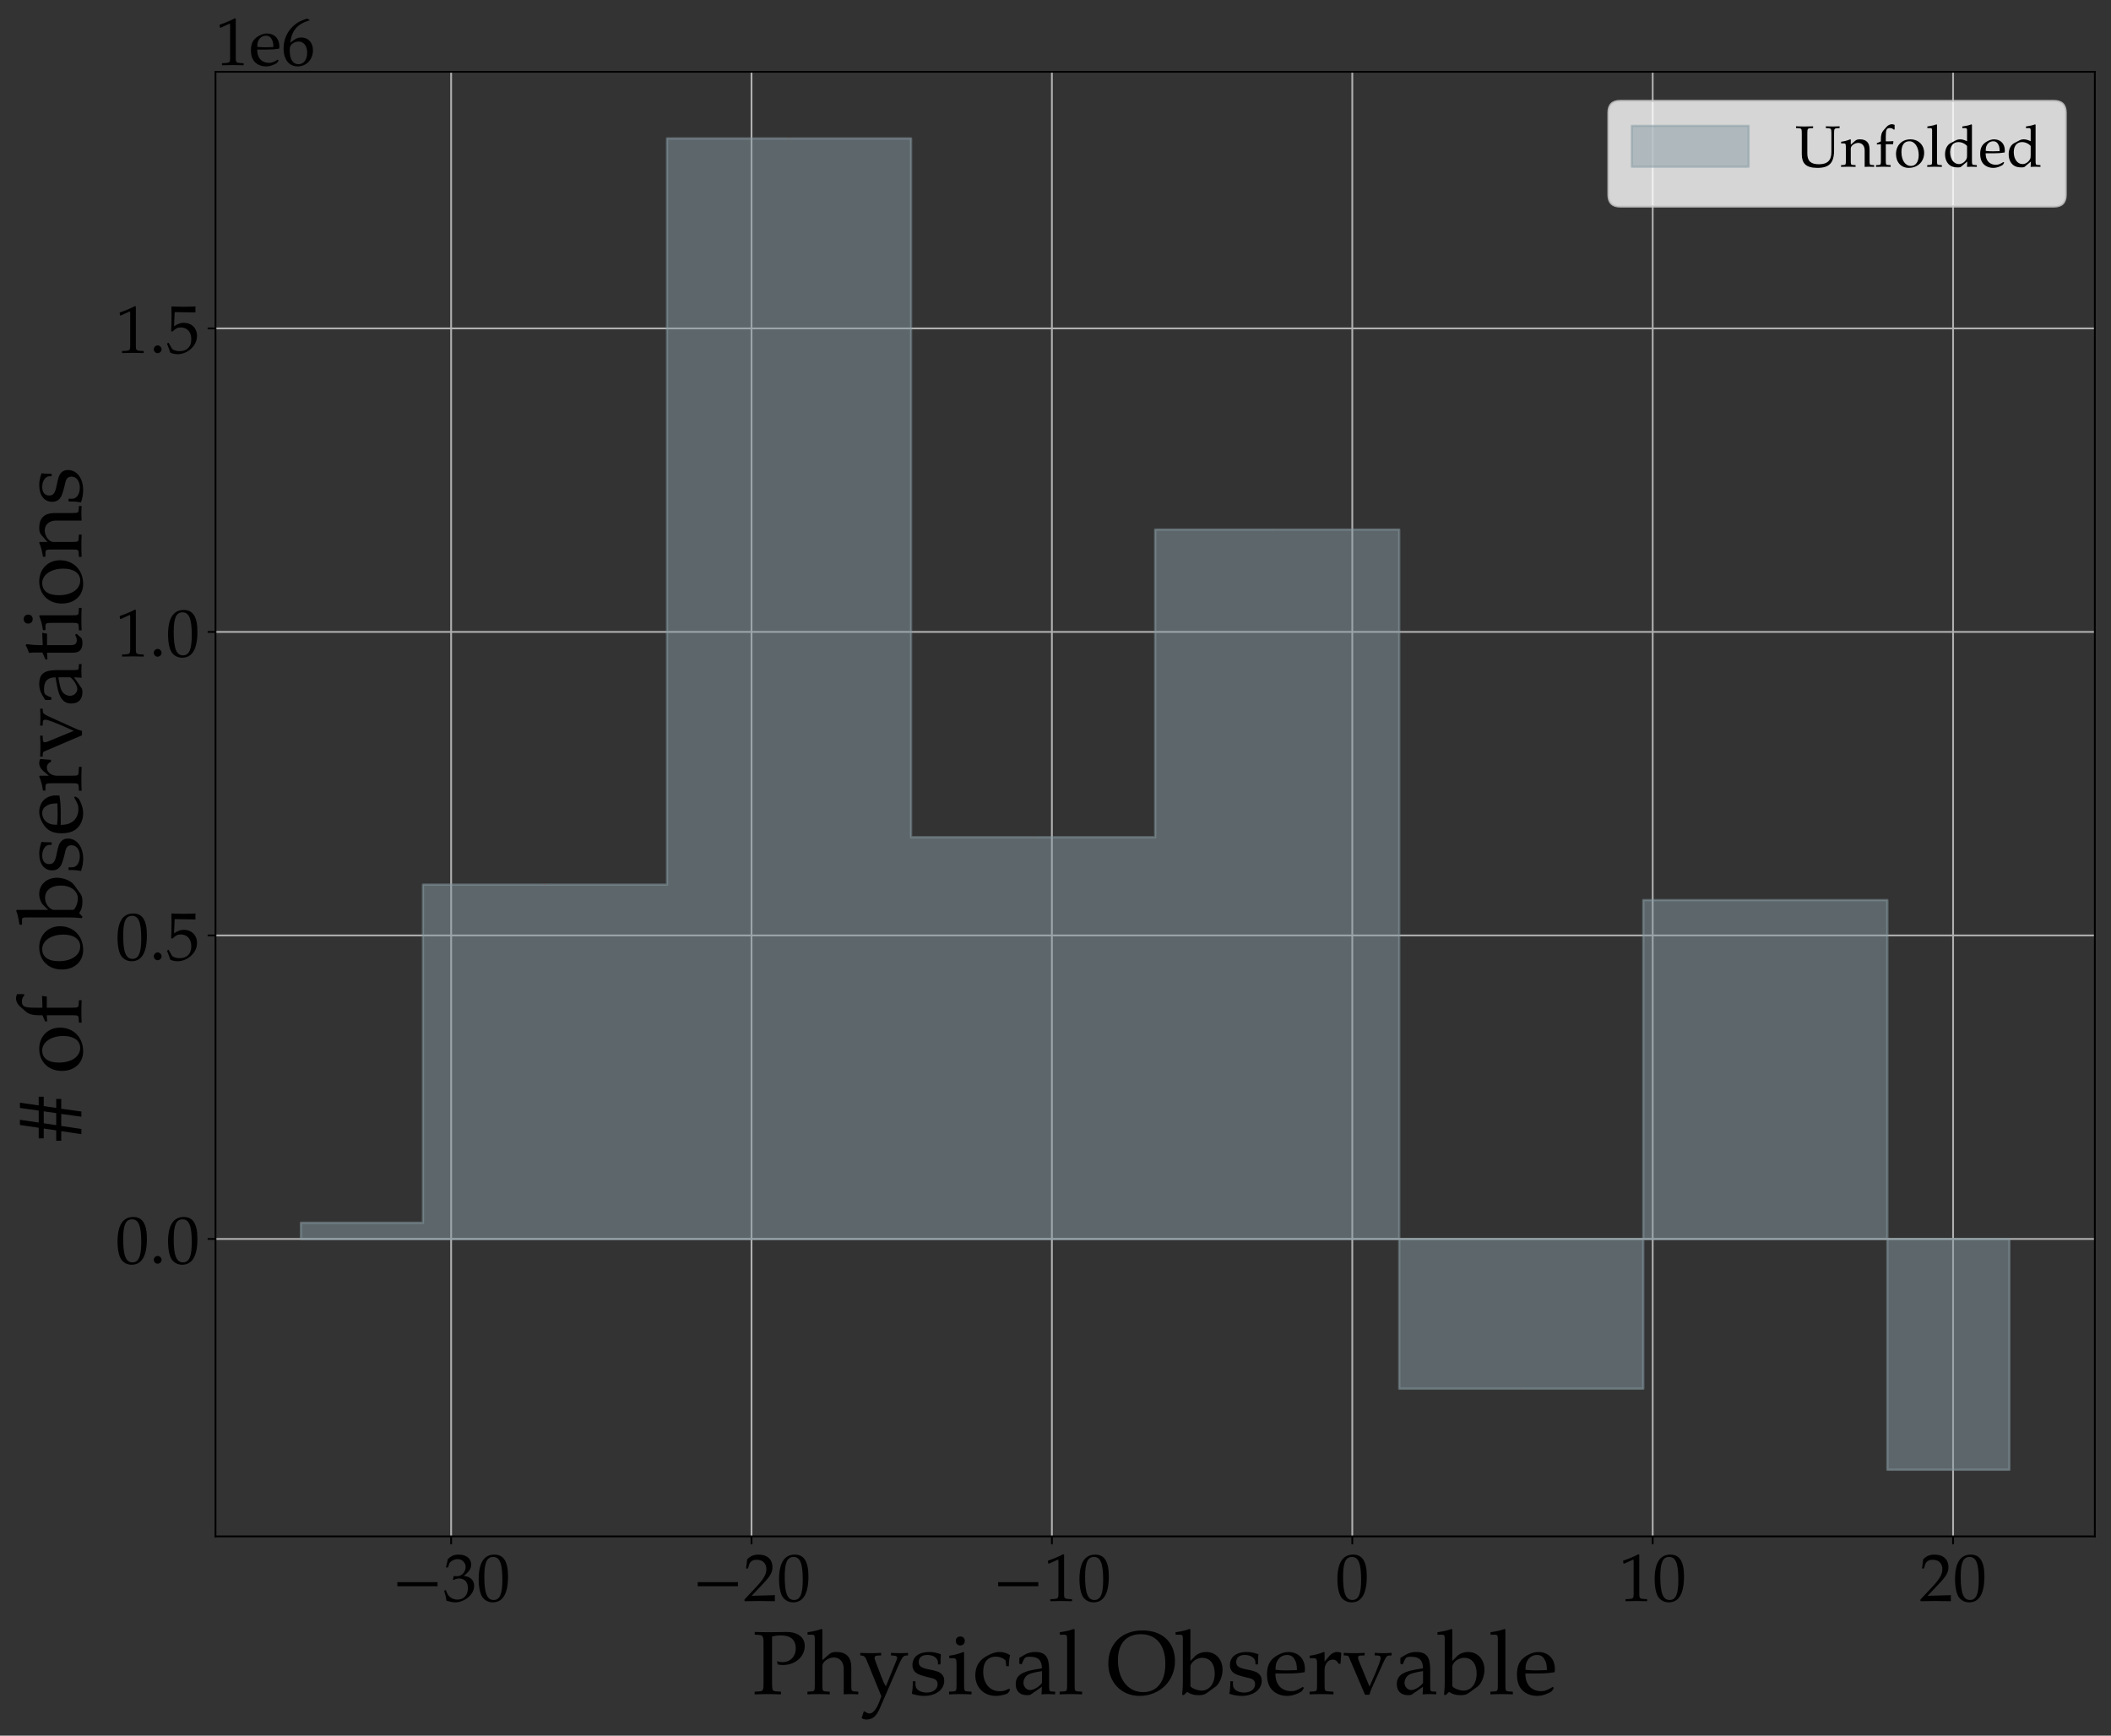 <?xml version="1.0" encoding="utf-8" standalone="no"?>
<!DOCTYPE svg PUBLIC "-//W3C//DTD SVG 1.1//EN"
  "http://www.w3.org/Graphics/SVG/1.1/DTD/svg11.dtd">
<!-- Created with matplotlib (https://matplotlib.org/) -->
<svg height="773.061pt" version="1.1" viewBox="0 0 940.175 773.061" width="940.175pt" xmlns="http://www.w3.org/2000/svg" xmlns:xlink="http://www.w3.org/1999/xlink">
 <rect x="0" y="0" width="940.175" height="773.061" fill="#333333" stroke="none"/>
 <defs>
  <style type="text/css">*{stroke-linecap:butt;stroke-linejoin:round;}</style>
 </defs>
 <g id="figure_1">
  <g id="patch_1">
   <path d="M 0 773.061 
L 940.175 773.061 
L 940.175 0 
L 0 0 
z
" style="fill:none;"/>
  </g>
  <g id="axes_1">
   <g id="patch_2">
    <path d="M 95.975 684.298 
L 932.975 684.298 
L 932.975 31.978 
L 95.975 31.978 
z
" style="fill:none;"/>
   </g>
   <g id="matplotlib.axis_1">
    <g id="xtick_1">
     <g id="line2d_1">
      <path clip-path="url(#pf3ead31363)" d="M 200.914 684.298 
L 200.914 31.978 
" style="fill:none;stroke:#b0b0b0;stroke-linecap:square;stroke-width:0.8;"/>
     </g>
     <g id="line2d_2">
      <defs>
       <path d="M 0 0 
L 0 3.5 
" id="ma123c21713" style="stroke:#000000;stroke-width:0.8;"/>
      </defs>
      <g>
       <use style="stroke:#000000;stroke-width:0.8;" x="200.914" xlink:href="#ma123c21713" y="684.298"/>
      </g>
     </g>
     <g id="text_1">
      <!-- −30 -->
      <g transform="translate(174.514 713.076)scale(0.3 -0.3)">
       <defs>
        <path d="M 8 22 
L 68 22 
C 67.797 23 67.703 24 67.703 25 
C 67.703 26 67.797 27 68 28 
L 8 28 
C 8.203 27 8.297 26 8.297 25 
C 8.297 24 8.203 23 8 22 
z
" id="TeXGyrePagella-Regular-8722"/>
        <path d="M 1.5 15.297 
C 3.594 9.203 4.406 5.594 5 0.594 
C 10.297 -1.203 14.703 -2 18.406 -2 
C 26.406 -2 35.594 2.5 41.094 9.203 
C 44.5 13.297 46.203 17.703 46.203 22.406 
C 46.203 27.203 44.203 31.406 40.594 33.906 
C 38.094 35.703 35.797 36.5 30.797 37.406 
C 38.797 43.594 41.797 48.203 41.797 54.094 
C 41.797 63 34.406 68.906 23.297 68.906 
C 16.5 68.906 12 67 7.203 62.203 
L 4.297 49.797 
L 7.406 49.797 
L 9.203 55.406 
C 10.297 58.797 16.594 62.203 21.797 62.203 
C 28.297 62.203 33.594 56.906 33.594 50.594 
C 33.594 43.094 27.703 36.797 20.594 36.797 
C 19.797 36.797 15.906 37.094 15.906 37.094 
L 14.703 31.797 
L 15.406 31.203 
C 19.203 32.906 21.094 33.406 23.797 33.406 
C 32.094 33.406 36.906 28.094 36.906 19 
C 36.906 8.797 30.797 2.094 21.5 2.094 
C 16.906 2.094 12.797 3.594 9.797 6.406 
C 7.406 8.594 6.094 10.906 4.203 16.297 
z
" id="TeXGyrePagella-Regular-51"/>
        <path d="M 2.906 32.406 
C 2.906 20.703 5 10.594 8.5 5.703 
C 12 0.797 17.594 -2 23.797 -2 
C 38.906 -2 46.5 11 46.5 36.594 
C 46.5 58.5 40 68.906 26.297 68.906 
C 10.797 68.906 2.906 56.594 2.906 32.406 
z
M 11.297 36 
C 11.297 57.094 15 65.406 24.5 65.406 
C 34.203 65.406 38.094 55.594 38.094 31.594 
C 38.094 10.297 34.297 1.5 25.094 1.5 
C 15.406 1.5 11.297 11.594 11.297 36 
z
" id="TeXGyrePagella-Regular-48"/>
       </defs>
       <use xlink:href="#TeXGyrePagella-Regular-8722"/>
       <use x="76" xlink:href="#TeXGyrePagella-Regular-51"/>
       <use x="126" xlink:href="#TeXGyrePagella-Regular-48"/>
      </g>
     </g>
    </g>
    <g id="xtick_2">
     <g id="line2d_3">
      <path clip-path="url(#pf3ead31363)" d="M 334.7 684.298 
L 334.7 31.978 
" style="fill:none;stroke:#b0b0b0;stroke-linecap:square;stroke-width:0.8;"/>
     </g>
     <g id="line2d_4">
      <g>
       <use style="stroke:#000000;stroke-width:0.8;" x="334.7" xlink:href="#ma123c21713" y="684.298"/>
      </g>
     </g>
     <g id="text_2">
      <!-- −20 -->
      <g transform="translate(308.3 713.076)scale(0.3 -0.3)">
       <defs>
        <path d="M 1.594 -0.297 
C 9 -0.094 16.5 0 23.906 0 
C 31.5 0 39.203 -0.094 46.797 -0.297 
C 46.594 1.797 46.594 2.797 46.594 4.203 
C 46.594 5.5 46.594 6.5 46.797 8.703 
L 12.203 7.703 
L 30.406 27 
C 40.094 37.297 43.094 42.797 43.094 50.297 
C 43.094 61.797 35.297 68.906 22.594 68.906 
C 15.406 68.906 10.5 66.906 5.594 61.906 
L 3.906 48.297 
L 6.797 48.297 
L 8.094 52.906 
C 9.703 58.703 13.297 61.203 20 61.203 
C 28.594 61.203 34.094 55.797 34.094 47.297 
C 34.094 39.797 29.906 32.406 18.594 20.406 
L 1.594 2.297 
z
" id="TeXGyrePagella-Regular-50"/>
       </defs>
       <use xlink:href="#TeXGyrePagella-Regular-8722"/>
       <use x="76" xlink:href="#TeXGyrePagella-Regular-50"/>
       <use x="126" xlink:href="#TeXGyrePagella-Regular-48"/>
      </g>
     </g>
    </g>
    <g id="xtick_3">
     <g id="line2d_5">
      <path clip-path="url(#pf3ead31363)" d="M 468.486 684.298 
L 468.486 31.978 
" style="fill:none;stroke:#b0b0b0;stroke-linecap:square;stroke-width:0.8;"/>
     </g>
     <g id="line2d_6">
      <g>
       <use style="stroke:#000000;stroke-width:0.8;" x="468.486" xlink:href="#ma123c21713" y="684.298"/>
      </g>
     </g>
     <g id="text_3">
      <!-- −10 -->
      <g transform="translate(442.086 713.076)scale(0.3 -0.3)">
       <defs>
        <path d="M 6 59.797 
L 6.703 55.5 
L 7.703 55.5 
L 20.594 61.297 
L 20.906 61.406 
C 21.5 61.406 21.703 60.5 21.703 58.094 
L 21.703 9.594 
C 21.703 4.406 20.594 3.297 15.203 3 
L 9.594 2.703 
L 9.594 -0.297 
C 15.094 -0.094 20.594 0 26.094 0 
C 31.297 0 36.594 -0.094 41.797 -0.297 
L 41.797 2.703 
L 36.594 3 
C 31.094 3.297 30.094 4.406 30.094 9.594 
L 30.094 68.906 
L 28.703 69.406 
C 22.203 66 15.094 63 6 59.797 
z
" id="TeXGyrePagella-Regular-49"/>
       </defs>
       <use xlink:href="#TeXGyrePagella-Regular-8722"/>
       <use x="76" xlink:href="#TeXGyrePagella-Regular-49"/>
       <use x="126" xlink:href="#TeXGyrePagella-Regular-48"/>
      </g>
     </g>
    </g>
    <g id="xtick_4">
     <g id="line2d_7">
      <path clip-path="url(#pf3ead31363)" d="M 602.272 684.298 
L 602.272 31.978 
" style="fill:none;stroke:#b0b0b0;stroke-linecap:square;stroke-width:0.8;"/>
     </g>
     <g id="line2d_8">
      <g>
       <use style="stroke:#000000;stroke-width:0.8;" x="602.272" xlink:href="#ma123c21713" y="684.298"/>
      </g>
     </g>
     <g id="text_4">
      <!-- 0 -->
      <g transform="translate(594.772 713.076)scale(0.3 -0.3)">
       <use xlink:href="#TeXGyrePagella-Regular-48"/>
      </g>
     </g>
    </g>
    <g id="xtick_5">
     <g id="line2d_9">
      <path clip-path="url(#pf3ead31363)" d="M 736.058 684.298 
L 736.058 31.978 
" style="fill:none;stroke:#b0b0b0;stroke-linecap:square;stroke-width:0.8;"/>
     </g>
     <g id="line2d_10">
      <g>
       <use style="stroke:#000000;stroke-width:0.8;" x="736.058" xlink:href="#ma123c21713" y="684.298"/>
      </g>
     </g>
     <g id="text_5">
      <!-- 10 -->
      <g transform="translate(721.058 713.076)scale(0.3 -0.3)">
       <use xlink:href="#TeXGyrePagella-Regular-49"/>
       <use x="50" xlink:href="#TeXGyrePagella-Regular-48"/>
      </g>
     </g>
    </g>
    <g id="xtick_6">
     <g id="line2d_11">
      <path clip-path="url(#pf3ead31363)" d="M 869.845 684.298 
L 869.845 31.978 
" style="fill:none;stroke:#b0b0b0;stroke-linecap:square;stroke-width:0.8;"/>
     </g>
     <g id="line2d_12">
      <g>
       <use style="stroke:#000000;stroke-width:0.8;" x="869.845" xlink:href="#ma123c21713" y="684.298"/>
      </g>
     </g>
     <g id="text_6">
      <!-- 20 -->
      <g transform="translate(854.845 713.076)scale(0.3 -0.3)">
       <use xlink:href="#TeXGyrePagella-Regular-50"/>
       <use x="50" xlink:href="#TeXGyrePagella-Regular-48"/>
      </g>
     </g>
    </g>
    <g id="text_7">
     <!-- Physical Observable -->
     <g transform="translate(335.212 754.542)scale(0.4 -0.4)">
      <defs>
       <path d="M 2.203 -0.297 
C 7.094 -0.094 11.906 0 16.797 0 
C 21.703 0 26.594 -0.094 31.5 -0.297 
L 31.5 2.703 
L 26.703 3 
C 22.094 3.297 21.594 4.094 21.594 12 
L 21.594 64.203 
C 25.094 65 28 65.406 31.406 65.406 
C 42.203 65.406 48 60.406 48 50.906 
C 48 41.906 41.906 35.594 33.203 35.594 
C 31.094 35.594 29.594 35.797 27 36.594 
L 28 33 
C 30.406 32.5 31.797 32.406 33.797 32.406 
C 47.5 32.406 58 41.703 58 53.703 
C 58 63.297 50.203 69.203 37.5 69.203 
C 31.797 69.203 26.203 68.906 20.5 68.906 
C 14.406 68.906 8.406 69 2.297 69.203 
L 2.297 66.203 
L 6.797 65.906 
C 11.297 65.594 12.094 64.297 12.094 56.906 
L 12.094 12 
C 12.094 4.094 11.594 3.297 7 3 
L 2.203 2.703 
z
" id="TeXGyrePagella-Regular-80"/>
       <path d="M 0.594 -0.297 
C 4.703 -0.094 8.906 0 13 0 
C 17.094 0 21.297 -0.094 25.406 -0.297 
L 25.406 2.703 
L 20.906 3 
C 17.5 3.203 17.203 3.906 17.203 10.203 
L 17.203 31.406 
C 17.203 35.906 23.797 40.797 29.906 40.797 
C 36.594 40.797 41 35.797 41 28.094 
L 41 -0.297 
C 43.594 -0.094 46.297 0 48.906 0 
C 51.703 0 54.406 -0.094 57.203 -0.297 
L 57.203 2.703 
L 53.094 3 
C 49.703 3.203 49.406 3.797 49.406 10.203 
L 49.406 29.5 
C 49.406 41.203 43.906 46.906 32.703 46.906 
C 29 46.906 26.906 46.203 24.797 44.406 
L 17.203 37.797 
L 17.203 71.797 
L 16.297 72.594 
C 11.906 70.906 8.594 70.094 0.703 68.906 
L 0.703 66.094 
L 6.297 66.094 
C 8.094 66.094 8.797 65 8.797 62 
L 8.797 10.203 
C 8.797 3.906 8.5 3.203 5.094 3 
L 0.594 2.703 
z
" id="TeXGyrePagella-Regular-104"/>
       <path d="M 1.203 43.094 
L 3 42.906 
C 5.5 42.594 6.797 41.5 8.203 38 
L 24.703 -2.406 
L 22.406 -8.5 
C 19.203 -16.906 15.297 -21.594 11.5 -21.594 
C 9.906 -21.594 8.094 -20.797 6.406 -19.297 
L 5.094 -19.297 
L 2.703 -26.797 
C 4.594 -27.797 6.203 -28.297 8.094 -28.297 
C 14.797 -28.297 19.094 -24.703 22.906 -16 
L 43.203 30.797 
C 47.203 39.906 49.094 42.703 51.594 42.906 
L 54.406 43.094 
L 54.406 45.906 
C 51.203 45.703 48.094 45.594 44.906 45.594 
C 41.703 45.594 38.594 45.703 35.406 45.906 
L 35.406 43.094 
L 38 42.906 
C 42.203 42.594 43.094 41.406 41.594 37.797 
L 29.703 8.594 
C 27.5 12.406 26.5 14.703 24.594 19.594 
L 18.203 36.406 
C 16.5 40.797 16.703 42.703 20.594 42.906 
L 24.406 43.094 
L 24.406 45.906 
C 20.5 45.703 16.703 45.594 12.797 45.594 
C 8.906 45.594 5.094 45.703 1.203 45.906 
z
" id="TeXGyrePagella-Regular-121"/>
       <path d="M 3 0.406 
C 8.203 -1.297 12.094 -2 16.703 -2 
C 29.797 -2 39.094 5 39.094 14.797 
C 39.094 17.906 38.297 20.203 36.297 22.203 
C 33.703 24.797 30.406 25.906 21.594 27.594 
C 13.406 29.203 10.703 31.203 10.703 35.797 
C 10.703 40.797 14.203 43.594 20.297 43.594 
C 27 43.594 32.094 40.094 32.094 35.406 
L 32.094 33.094 
L 34.906 33.094 
C 35 38.906 35.094 41.297 35.406 44.406 
C 30.094 46.203 26.5 46.906 22.406 46.906 
C 10.797 46.906 3.703 41.406 3.703 32.406 
C 3.703 27.594 5.906 24.203 10.5 22.094 
C 13.203 20.906 18.5 19.297 25.297 17.797 
C 29.797 16.797 31.703 14.703 31.703 10.906 
C 31.703 5.5 26.703 1.703 19.594 1.703 
C 12.297 1.703 7.094 5.203 7.094 10.203 
L 7.094 14.297 
L 4.094 14.297 
C 4.094 7.406 3.797 4.406 3 0.406 
z
" id="TeXGyrePagella-Regular-115"/>
       <path d="M 2.094 -0.297 
C 6.297 -0.094 10.406 0 14.594 0 
C 18.797 0 22.906 -0.094 27.094 -0.297 
L 27.094 2.703 
L 22.5 3 
C 19.094 3.203 18.797 3.906 18.797 10.203 
L 18.797 46.5 
L 17.906 46.906 
C 12.797 44.797 7.594 43.406 2.297 42.797 
L 2.297 40 
L 6 40 
C 10 40 10.406 39.297 10.406 32.703 
L 10.406 10.203 
C 10.406 3.906 10.094 3.203 6.703 3 
L 2.094 2.703 
z
M 9.594 59.203 
C 9.594 56.203 11.594 54.203 14.594 54.203 
C 17.594 54.203 19.594 56.203 19.594 59.203 
C 19.594 62.094 17.594 64.203 14.703 64.203 
C 11.594 64.203 9.594 62.203 9.594 59.203 
z
" id="TeXGyrePagella-Regular-105"/>
       <path d="M 2.594 21 
C 2.594 7.5 12.094 -2 25.5 -2 
C 30.703 -2 38.203 -0.094 39.203 1.406 
L 41.297 4.594 
L 40.297 6.094 
C 36.594 4.094 33.406 3.203 29.797 3.203 
C 18.703 3.203 11.406 11.797 11.406 25 
C 11.406 35.703 16.406 41.703 25.406 41.703 
C 29.797 41.703 34.594 39.703 36.406 37.203 
L 37.094 31.094 
L 39.906 31.094 
C 39.906 35.703 40.406 39.797 41.297 43.406 
C 37.297 45.797 33.797 46.906 29.703 46.906 
C 24.906 46.906 19.297 45 13.297 41.203 
C 6.297 36.797 2.594 29.797 2.594 21 
z
" id="TeXGyrePagella-Regular-99"/>
       <path d="M 3.203 11.094 
C 3.203 3.297 7.906 -1.203 15.797 -1.203 
C 17.594 -1.203 19.297 -0.906 20 -0.406 
L 32.406 8.203 
L 31.906 -0.297 
C 34.5 -0.094 37.094 0 39.703 0 
C 42.203 0 44.594 -0.094 47.094 -0.297 
L 47.094 2.703 
L 43.203 2.906 
C 40.797 3 40.406 3.797 40.406 8.703 
L 40.406 27 
C 40.406 41.594 36.203 46.906 24.594 46.906 
C 20.297 46.906 16.297 45.797 12.5 43.5 
L 7.203 40.297 
L 7.203 33.797 
L 9.797 33.094 
L 11.094 36.203 
C 13.094 40.906 14.203 41.594 18.797 41.594 
C 28.203 41.594 32.094 37.906 32.406 28.797 
L 22.5 27 
C 8.906 24.5 3.203 19.797 3.203 11.094 
z
M 11.797 12.5 
C 11.797 16.203 13.797 19.703 16.797 21.594 
C 19.297 23.094 24.797 24.5 32.406 25.594 
L 32.406 12.406 
C 29.5 8.297 23.203 4.5 19.297 4.5 
C 15.297 4.5 11.797 8.203 11.797 12.5 
z
" id="TeXGyrePagella-Regular-97"/>
       <path d="M 2.094 -0.297 
C 6.297 -0.094 10.406 0 14.594 0 
C 18.797 0 22.906 -0.094 27.094 -0.297 
L 27.094 2.703 
L 22.5 3 
C 19.094 3.203 18.797 3.906 18.797 10.203 
L 18.797 71.797 
L 17.906 72.594 
C 13.5 70.906 10.203 70.094 2.297 68.906 
L 2.297 66.094 
L 7.906 66.094 
C 9.703 66.094 10.406 65 10.406 62 
L 10.406 10.203 
C 10.406 3.906 10.094 3.203 6.703 3 
L 2.094 2.703 
z
" id="TeXGyrePagella-Regular-108"/>
       <path id="TeXGyrePagella-Regular-32"/>
       <path d="M 2.203 34.094 
C 2.203 13.094 16.797 -2 37 -2 
C 59.406 -2 76.406 14.703 76.406 36.703 
C 76.406 57.703 62.406 70.906 40.203 70.906 
C 17.406 70.906 2.203 56.094 2.203 34.094 
z
M 12.906 37.797 
C 12.906 56.297 22.094 66.703 38.5 66.703 
C 55.594 66.703 65.703 54.5 65.703 33.703 
C 65.703 13.906 56.5 2.203 41 2.203 
C 24.203 2.203 12.906 16.406 12.906 37.797 
z
" id="TeXGyrePagella-Regular-79"/>
       <path d="M -1.5 66.094 
L 4.094 66.094 
C 5.906 66.094 6.594 65 6.594 62 
L 6.594 15.297 
C 6.594 9.094 6.5 6.406 5.797 -0.594 
L 7.406 -1.203 
L 11.406 2.406 
C 15.406 -0.203 19 -1.203 24.297 -1.203 
C 28.203 -1.203 30.797 -0.5 32.906 1 
L 42.906 8.203 
C 47.297 11.406 50.797 19.703 50.797 27 
C 50.797 38.594 43.297 46.906 32.703 46.906 
C 28 46.906 23.094 45.094 20.5 42.5 
L 15 36.906 
L 15 71.797 
L 14.094 72.594 
C 9.703 70.906 6.406 70.094 -1.5 68.906 
z
M 15 9.297 
L 15 30.797 
C 15 32.203 16 34 17.594 35.797 
C 20.406 38.703 24.297 40.406 28.406 40.406 
C 36.797 40.406 42.094 33.594 42.094 22.906 
C 42.094 11.703 36.094 3.906 27.594 3.906 
C 22.406 3.906 15 7.094 15 9.297 
z
" id="TeXGyrePagella-Regular-98"/>
       <path d="M 2.594 21.906 
C 2.594 15.594 4 10.203 6.797 6.406 
C 10.703 1.094 17.5 -2 25 -2 
C 28.703 -2 32.406 -1.203 36.5 0.594 
C 39.203 1.703 41.297 3 41.703 3.594 
L 43.703 7 
L 42.406 8 
C 36 4.203 33.703 3.297 29.406 3.297 
C 22.906 3.297 17.5 6.203 14.703 11.094 
C 12.797 14.406 12.094 17.203 11.906 23 
L 26.5 23 
C 33.406 23 37.703 23.297 44.594 24.406 
C 44.703 25.797 44.797 26.703 44.797 27.906 
C 44.797 39.406 37.406 46.906 26.203 46.906 
C 22.5 46.906 18.203 45.594 14.094 43.203 
C 5.906 38.5 2.594 32.297 2.594 21.906 
z
M 12.094 27 
C 12.094 31.703 12.5 33.906 13.797 36.5 
C 15.906 40.906 20.203 43.594 25 43.594 
C 28.297 43.594 30.906 42.297 32.703 39.594 
C 34.906 36.297 35.906 33.406 35.906 26.703 
L 24.703 26.406 
C 20.094 26.406 17.5 26.5 12.094 27 
z
" id="TeXGyrePagella-Regular-101"/>
       <path d="M 2.094 -0.297 
C 6.203 -0.094 10.297 0 14.406 0 
C 19.203 0 23.906 -0.094 28.703 -0.297 
L 28.703 2.703 
L 23.5 3 
C 19 3.297 18.797 3.594 18.797 10.203 
L 18.797 27.406 
C 18.797 33.406 22.797 38.406 27.703 38.406 
C 30.703 38.406 32.797 37 34.406 33.797 
L 36.5 33.797 
L 37.406 45.797 
C 36.297 46.5 34.5 46.906 32.703 46.906 
C 29.703 46.906 26.5 45.297 24.406 42.797 
L 18.797 36.203 
L 18.797 46.5 
L 17.906 46.906 
C 12.797 44.797 7.594 43.406 2.297 42.797 
L 2.297 40 
L 6 40 
C 10 40 10.406 39.297 10.406 32.703 
L 10.406 10.203 
C 10.406 3.906 10.094 3.203 6.703 3 
L 2.094 2.703 
z
" id="TeXGyrePagella-Regular-114"/>
       <path d="M 0.594 43.094 
L 4 42.906 
C 5.797 42.797 6.094 41.906 7.094 39.594 
L 24.297 -0.703 
L 29.297 -0.703 
C 29.906 2.594 31.406 5.703 33.406 10.203 
L 45.203 36.203 
C 47.5 41.297 48.797 42.797 50.797 42.906 
L 53.906 43.094 
L 53.906 45.906 
C 50.797 45.703 47.594 45.594 44.5 45.594 
C 41.406 45.594 38.203 45.703 35.094 45.906 
L 35.094 43.094 
L 39.203 42.906 
C 42.406 42.703 42.406 39.797 39.703 33 
L 35.5 22.406 
L 29.297 8.406 
L 17.406 37.203 
C 16.297 40 15.797 42.797 19 42.906 
L 23.906 43.094 
L 23.906 45.906 
C 20 45.703 16.094 45.594 12.203 45.594 
C 8.297 45.594 4.5 45.703 0.594 45.906 
z
" id="TeXGyrePagella-Regular-118"/>
      </defs>
      <use xlink:href="#TeXGyrePagella-Regular-80"/>
      <use x="60.4" xlink:href="#TeXGyrePagella-Regular-104"/>
      <use x="118.6" xlink:href="#TeXGyrePagella-Regular-121"/>
      <use x="174.2" xlink:href="#TeXGyrePagella-Regular-115"/>
      <use x="216.6" xlink:href="#TeXGyrePagella-Regular-105"/>
      <use x="245.3" xlink:href="#TeXGyrePagella-Regular-99"/>
      <use x="289.7" xlink:href="#TeXGyrePagella-Regular-97"/>
      <use x="339.7" xlink:href="#TeXGyrePagella-Regular-108"/>
      <use x="368.8" xlink:href="#TeXGyrePagella-Regular-32"/>
      <use x="393.8" xlink:href="#TeXGyrePagella-Regular-79"/>
      <use x="472.4" xlink:href="#TeXGyrePagella-Regular-98"/>
      <use x="527.7" xlink:href="#TeXGyrePagella-Regular-115"/>
      <use x="570.1" xlink:href="#TeXGyrePagella-Regular-101"/>
      <use x="618" xlink:href="#TeXGyrePagella-Regular-114"/>
      <use x="657.5" xlink:href="#TeXGyrePagella-Regular-118"/>
      <use x="714" xlink:href="#TeXGyrePagella-Regular-97"/>
      <use x="764" xlink:href="#TeXGyrePagella-Regular-98"/>
      <use x="819.3" xlink:href="#TeXGyrePagella-Regular-108"/>
      <use x="848.4" xlink:href="#TeXGyrePagella-Regular-101"/>
     </g>
    </g>
   </g>
   <g id="matplotlib.axis_2">
    <g id="ytick_1">
     <g id="line2d_13">
      <path clip-path="url(#pf3ead31363)" d="M 95.975 551.816 
L 932.975 551.816 
" style="fill:none;stroke:#b0b0b0;stroke-linecap:square;stroke-width:0.8;"/>
     </g>
     <g id="line2d_14">
      <defs>
       <path d="M 0 0 
L -3.5 0 
" id="m4fad6ef112" style="stroke:#000000;stroke-width:0.8;"/>
      </defs>
      <g>
       <use style="stroke:#000000;stroke-width:0.8;" x="95.975" xlink:href="#m4fad6ef112" y="551.816"/>
      </g>
     </g>
     <g id="text_8">
      <!-- 0.0 -->
      <g transform="translate(51.475 562.705)scale(0.3 -0.3)">
       <defs>
        <path d="M 6.703 5.297 
C 6.703 2.297 9.406 -0.5 12.297 -0.5 
C 15.5 -0.5 18.297 2.203 18.297 5.297 
C 18.297 8.297 15.5 11.094 12.406 11.094 
C 9.406 11.094 6.703 8.297 6.703 5.297 
z
" id="TeXGyrePagella-Regular-46"/>
       </defs>
       <use xlink:href="#TeXGyrePagella-Regular-48"/>
       <use x="50" xlink:href="#TeXGyrePagella-Regular-46"/>
       <use x="75" xlink:href="#TeXGyrePagella-Regular-48"/>
      </g>
     </g>
    </g>
    <g id="ytick_2">
     <g id="line2d_15">
      <path clip-path="url(#pf3ead31363)" d="M 95.975 416.634 
L 932.975 416.634 
" style="fill:none;stroke:#b0b0b0;stroke-linecap:square;stroke-width:0.8;"/>
     </g>
     <g id="line2d_16">
      <g>
       <use style="stroke:#000000;stroke-width:0.8;" x="95.975" xlink:href="#m4fad6ef112" y="416.634"/>
      </g>
     </g>
     <g id="text_9">
      <!-- 0.5 -->
      <g transform="translate(51.475 427.523)scale(0.3 -0.3)">
       <defs>
        <path d="M 1.297 13.703 
C 3.594 8 4.797 4.797 6.203 0.406 
C 9 -1.094 13 -2 17.297 -2 
C 24 -2 31.094 0.906 36.594 5.703 
C 42.703 11.094 45.906 17.906 45.906 25.297 
C 45.906 36.594 37.797 44.594 26.406 44.594 
C 21.594 44.594 18 43.297 11.797 39.594 
L 12.703 60.5 
L 43.203 60 
L 43.703 60.5 
C 43.5 62.297 43.5 62.906 43.5 64.406 
C 43.5 66 43.5 66.594 43.703 68.406 
C 43.703 68.406 43.203 68.906 43.203 68.906 
C 43.203 68.906 32.594 68.406 25.797 68.406 
C 19 68.406 8.406 68.906 8.406 68.906 
C 8.406 68.906 7.906 68.406 7.906 68.406 
L 8.094 54.703 
C 8.094 45.906 7.797 36.594 7.5 32.203 
L 9.5 31.594 
C 14.203 36.297 16.906 37.703 21.797 37.703 
C 31.406 37.703 37.406 30.906 37.406 20.094 
C 37.406 9 31 2.5 20.094 2.5 
C 14.703 2.5 9.703 4.297 8.297 6.906 
L 3.703 15.094 
z
" id="TeXGyrePagella-Regular-53"/>
       </defs>
       <use xlink:href="#TeXGyrePagella-Regular-48"/>
       <use x="50" xlink:href="#TeXGyrePagella-Regular-46"/>
       <use x="75" xlink:href="#TeXGyrePagella-Regular-53"/>
      </g>
     </g>
    </g>
    <g id="ytick_3">
     <g id="line2d_17">
      <path clip-path="url(#pf3ead31363)" d="M 95.975 281.452 
L 932.975 281.452 
" style="fill:none;stroke:#b0b0b0;stroke-linecap:square;stroke-width:0.8;"/>
     </g>
     <g id="line2d_18">
      <g>
       <use style="stroke:#000000;stroke-width:0.8;" x="95.975" xlink:href="#m4fad6ef112" y="281.452"/>
      </g>
     </g>
     <g id="text_10">
      <!-- 1.0 -->
      <g transform="translate(51.475 292.341)scale(0.3 -0.3)">
       <use xlink:href="#TeXGyrePagella-Regular-49"/>
       <use x="50" xlink:href="#TeXGyrePagella-Regular-46"/>
       <use x="75" xlink:href="#TeXGyrePagella-Regular-48"/>
      </g>
     </g>
    </g>
    <g id="ytick_4">
     <g id="line2d_19">
      <path clip-path="url(#pf3ead31363)" d="M 95.975 146.269 
L 932.975 146.269 
" style="fill:none;stroke:#b0b0b0;stroke-linecap:square;stroke-width:0.8;"/>
     </g>
     <g id="line2d_20">
      <g>
       <use style="stroke:#000000;stroke-width:0.8;" x="95.975" xlink:href="#m4fad6ef112" y="146.269"/>
      </g>
     </g>
     <g id="text_11">
      <!-- 1.5 -->
      <g transform="translate(51.475 157.158)scale(0.3 -0.3)">
       <use xlink:href="#TeXGyrePagella-Regular-49"/>
       <use x="50" xlink:href="#TeXGyrePagella-Regular-46"/>
       <use x="75" xlink:href="#TeXGyrePagella-Regular-53"/>
      </g>
     </g>
    </g>
    <g id="text_12">
     <!-- # of observations -->
     <g transform="translate(36.237 508.257)rotate(-90)scale(0.4 -0.4)">
      <defs>
       <path d="M 0.406 22.406 
L 11.094 22.406 
L 7.797 0 
L 13.594 0 
L 16.906 22.406 
L 30.297 22.406 
L 27.203 0 
L 33 0 
L 36.094 22.406 
L 47 22.406 
L 47 28 
L 37 28 
L 39 41.906 
L 49.5 41.906 
L 49.5 47.5 
L 39.797 47.5 
L 42.797 68.406 
L 37 68.406 
L 34 47.5 
L 20.703 47.5 
L 23.797 68.406 
L 18 68.406 
L 14.906 47.5 
L 3.094 47.5 
L 3.094 41.906 
L 14.094 41.906 
L 12 28 
L 0.406 28 
z
M 17.797 28 
L 19.906 41.906 
L 33.203 41.906 
L 31.203 28 
z
" id="TeXGyrePagella-Regular-35"/>
       <path d="M 3.203 21.703 
C 3.203 7.594 12.094 -2 25 -2 
C 40.406 -2 51.406 8.703 51.406 23.703 
C 51.406 37.203 41.594 46.906 27.906 46.906 
C 13.297 46.906 3.203 36.594 3.203 21.703 
z
M 12.5 25.094 
C 12.5 37.094 17.297 43.594 26.094 43.594 
C 35.297 43.594 42.094 33.594 42.094 20 
C 42.094 8.5 37 1.297 28.906 1.297 
C 19.094 1.297 12.5 10.906 12.5 25.094 
z
" id="TeXGyrePagella-Regular-111"/>
       <path d="M 2.297 -0.297 
C 6.5 -0.094 10.594 0 14.797 0 
C 19 0 23.094 -0.094 27.297 -0.297 
L 27.297 2.703 
L 22.703 3 
C 19.297 3.203 19 3.906 19 10.203 
L 19 38.5 
L 31.406 38.5 
L 32.094 43.797 
C 27.703 43.5 23.406 43.406 19 43.406 
L 19 51.906 
C 19 63.406 20.297 66.203 26 66.203 
C 28.703 66.203 30.5 65.5 32.906 63.406 
L 34.094 64 
L 34.094 71.703 
C 32 72.5 30.797 72.797 29.5 72.797 
C 26.297 72.797 22.797 71.094 20.594 68.594 
L 14.797 62 
C 11.906 58.703 10.594 54.203 10.594 47.594 
L 10.594 43.406 
L 3.703 40.297 
L 3.703 38.094 
L 10.594 38.5 
L 10.594 10.203 
C 10.594 3.906 10.297 3.203 6.906 3 
L 2.297 2.703 
z
" id="TeXGyrePagella-Regular-102"/>
       <path d="M 2.203 37.797 
L 9.797 38.203 
L 9.797 9.406 
C 9.797 2 13.094 -1.203 20.797 -1.203 
C 23.094 -1.203 25.5 -0.703 26.094 0 
L 30.906 5.297 
L 29.594 7 
C 27.094 5.594 25.594 5.094 23.703 5.094 
C 19.797 5.094 18.203 7.094 18.203 12 
L 18.203 38.203 
L 31 38.203 
L 31.906 43.594 
L 18.203 43 
L 18.203 46.797 
C 18.203 51 18.5 54.594 19.297 61 
L 18.094 62.094 
C 15.703 60.594 12.703 59.297 9.594 58.297 
C 9.906 55.297 10 53.406 10 50.406 
L 10 43.406 
L 2.203 39.906 
z
" id="TeXGyrePagella-Regular-116"/>
       <path d="M 0.594 -0.297 
C 4.703 -0.094 8.906 0 13 0 
C 17.094 0 21.297 -0.094 25.406 -0.297 
L 25.406 2.703 
L 20.906 3 
C 17.5 3.203 17.203 3.906 17.203 10.203 
L 17.203 31.406 
C 17.203 35.906 23.797 40.797 29.906 40.797 
C 36.594 40.797 41 35.797 41 28.094 
L 41 -0.297 
C 43.594 -0.094 46.297 0 48.906 0 
C 51.703 0 54.406 -0.094 57.203 -0.297 
L 57.203 2.703 
L 53.094 3 
C 49.703 3.203 49.406 3.797 49.406 10.203 
L 49.406 29.5 
C 49.406 41.203 43.906 46.906 32.703 46.906 
C 29 46.906 26.906 46.203 24.797 44.406 
L 17.203 37.797 
L 17.203 46.5 
L 16.297 46.906 
C 11.203 44.797 6 43.406 0.703 42.797 
L 0.703 40 
L 4.406 40 
C 8.406 40 8.797 39.297 8.797 32.703 
L 8.797 10.203 
C 8.797 3.906 8.5 3.203 5.094 3 
L 0.594 2.703 
z
" id="TeXGyrePagella-Regular-110"/>
      </defs>
      <use xlink:href="#TeXGyrePagella-Regular-35"/>
      <use x="50" xlink:href="#TeXGyrePagella-Regular-32"/>
      <use x="75" xlink:href="#TeXGyrePagella-Regular-111"/>
      <use x="129.6" xlink:href="#TeXGyrePagella-Regular-102"/>
      <use x="162.9" xlink:href="#TeXGyrePagella-Regular-32"/>
      <use x="187.9" xlink:href="#TeXGyrePagella-Regular-111"/>
      <use x="242.5" xlink:href="#TeXGyrePagella-Regular-98"/>
      <use x="297.8" xlink:href="#TeXGyrePagella-Regular-115"/>
      <use x="340.2" xlink:href="#TeXGyrePagella-Regular-101"/>
      <use x="388.1" xlink:href="#TeXGyrePagella-Regular-114"/>
      <use x="427.6" xlink:href="#TeXGyrePagella-Regular-118"/>
      <use x="484.1" xlink:href="#TeXGyrePagella-Regular-97"/>
      <use x="534.1" xlink:href="#TeXGyrePagella-Regular-116"/>
      <use x="566.7" xlink:href="#TeXGyrePagella-Regular-105"/>
      <use x="595.4" xlink:href="#TeXGyrePagella-Regular-111"/>
      <use x="650" xlink:href="#TeXGyrePagella-Regular-110"/>
      <use x="708.2" xlink:href="#TeXGyrePagella-Regular-115"/>
     </g>
    </g>
    <g id="text_13">
     <!-- 1e6 -->
     <g transform="translate(95.975 28.978)scale(0.3 -0.3)">
      <defs>
       <path d="M 3.203 24.703 
C 3.203 8.203 11.203 -2 24.094 -2 
C 37.094 -2 46.797 8.297 46.797 21.906 
C 46.797 33.406 39.906 40.906 29.297 40.906 
C 23.406 40.906 19.703 38.5 13.094 33.094 
C 15.203 51.203 23.594 61 41.594 66.406 
L 41.594 67.203 
L 37.906 68.906 
C 28.297 65.703 24.203 63.703 19.094 59.297 
C 8.797 50.594 3.203 38.406 3.203 24.703 
z
M 12.297 22 
C 12.297 25.5 12.703 27.406 13.797 29.094 
C 16 32.5 20.703 34.906 25.5 34.906 
C 33.094 34.906 38.203 28.297 38.203 18.406 
C 38.203 8 33.094 1.297 25.406 1.297 
C 16.906 1.297 12.297 8.594 12.297 22 
z
" id="TeXGyrePagella-Regular-54"/>
      </defs>
      <use xlink:href="#TeXGyrePagella-Regular-49"/>
      <use x="50" xlink:href="#TeXGyrePagella-Regular-101"/>
      <use x="97.9" xlink:href="#TeXGyrePagella-Regular-54"/>
     </g>
    </g>
   </g>
   <g id="PolyCollection_1">
    <defs>
     <path d="M 134.02 -221.244 
L 134.02 -228.454 
L 188.371 -228.454 
L 188.371 -379.064 
L 297.072 -379.064 
L 297.072 -711.41 
L 405.774 -711.41 
L 405.774 -400.166 
L 514.475 -400.166 
L 514.475 -537.202 
L 623.176 -537.202 
L 623.176 -154.535 
L 731.878 -154.535 
L 731.878 -372.176 
L 840.579 -372.176 
L 840.579 -118.418 
L 894.93 -118.418 
L 894.93 -221.244 
L 894.93 -221.244 
L 840.579 -221.244 
L 840.579 -221.244 
L 731.878 -221.244 
L 731.878 -221.244 
L 623.176 -221.244 
L 623.176 -221.244 
L 514.475 -221.244 
L 514.475 -221.244 
L 405.774 -221.244 
L 405.774 -221.244 
L 297.072 -221.244 
L 297.072 -221.244 
L 188.371 -221.244 
L 188.371 -221.244 
L 134.02 -221.244 
z
" id="m1c7d0760f0" style="stroke:#899da4;stroke-opacity:0.5;"/>
    </defs>
    <g clip-path="url(#pf3ead31363)">
     <use style="fill:#899da4;fill-opacity:0.5;stroke:#899da4;stroke-opacity:0.5;" x="0" xlink:href="#m1c7d0760f0" y="773.061"/>
    </g>
   </g>
   <g id="LineCollection_1">
    <path clip-path="url(#pf3ead31363)" d="M 134.02 544.617 
L 134.02 544.597 
" style="fill:none;stroke:#c93312;stroke-width:1.5;"/>
    <path clip-path="url(#pf3ead31363)" d="M 242.722 394.015 
L 242.722 393.979 
" style="fill:none;stroke:#c93312;stroke-width:1.5;"/>
    <path clip-path="url(#pf3ead31363)" d="M 351.423 61.672 
L 351.423 61.629 
" style="fill:none;stroke:#c93312;stroke-width:1.5;"/>
    <path clip-path="url(#pf3ead31363)" d="M 460.124 372.913 
L 460.124 372.876 
" style="fill:none;stroke:#c93312;stroke-width:1.5;"/>
    <path clip-path="url(#pf3ead31363)" d="M 568.826 235.873 
L 568.826 235.844 
" style="fill:none;stroke:#c93312;stroke-width:1.5;"/>
    <path clip-path="url(#pf3ead31363)" d="M 677.527 618.538 
L 677.527 618.514 
" style="fill:none;stroke:#c93312;stroke-width:1.5;"/>
    <path clip-path="url(#pf3ead31363)" d="M 786.228 400.892 
L 786.228 400.876 
" style="fill:none;stroke:#c93312;stroke-width:1.5;"/>
    <path clip-path="url(#pf3ead31363)" d="M 894.93 654.647 
L 894.93 654.638 
" style="fill:none;stroke:#c93312;stroke-width:1.5;"/>
   </g>
   <g id="patch_3">
    <path d="M 95.975 684.298 
L 95.975 31.978 
" style="fill:none;stroke:#000000;stroke-linecap:square;stroke-linejoin:miter;stroke-width:0.8;"/>
   </g>
   <g id="patch_4">
    <path d="M 932.975 684.298 
L 932.975 31.978 
" style="fill:none;stroke:#000000;stroke-linecap:square;stroke-linejoin:miter;stroke-width:0.8;"/>
   </g>
   <g id="patch_5">
    <path d="M 95.975 684.298 
L 932.975 684.298 
" style="fill:none;stroke:#000000;stroke-linecap:square;stroke-linejoin:miter;stroke-width:0.8;"/>
   </g>
   <g id="patch_6">
    <path d="M 95.975 31.978 
L 932.975 31.978 
" style="fill:none;stroke:#000000;stroke-linecap:square;stroke-linejoin:miter;stroke-width:0.8;"/>
   </g>
   <g id="legend_1">
    <g id="patch_7">
     <path d="M 721.575 91.957 
L 914.775 91.957 
Q 919.975 91.957 919.975 86.757 
L 919.975 50.178 
Q 919.975 44.978 914.775 44.978 
L 721.575 44.978 
Q 716.375 44.978 716.375 50.178 
L 716.375 86.757 
Q 716.375 91.957 721.575 91.957 
z
" style="fill:#ffffff;opacity:0.8;stroke:#cccccc;stroke-linejoin:miter;"/>
    </g>
    <g id="patch_8">
     <path d="M 726.775 74.252 
L 778.775 74.252 
L 778.775 56.053 
L 726.775 56.053 
z
" style="fill:#899da4;opacity:0.5;stroke:#899da4;stroke-linejoin:miter;"/>
    </g>
    <g id="text_14">
     <!-- Unfolded -->
     <g transform="translate(799.575 74.252)scale(0.26 -0.26)">
      <defs>
       <path d="M 1.203 66.203 
L 6 65.906 
C 10.594 65.594 11.094 64.797 11.094 56.906 
L 11.094 21.406 
C 11.094 13.594 12.906 8.094 16.703 4.203 
C 20.703 0.094 27.797 -2 37.797 -2 
C 48.094 -2 55 0.094 59.5 4.703 
C 64.203 9.406 66.406 16.906 66.406 28 
L 66.406 56.906 
C 66.406 64.703 66.906 65.594 71.5 65.906 
L 75.906 66.203 
L 75.906 69.203 
C 71.906 69 67.906 68.906 63.906 68.906 
C 60 68.906 56.203 69 52.297 69.203 
L 52.297 66.203 
L 56.703 65.906 
C 61.297 65.594 61.797 64.703 61.797 56.906 
L 61.797 24.906 
C 61.797 10.797 55 4.203 40.5 4.203 
C 26.594 4.203 20.594 9.703 20.594 22.5 
L 20.594 56.906 
C 20.594 64.797 21.094 65.594 25.703 65.906 
L 30.5 66.203 
L 30.5 69.203 
C 25.594 69 20.703 68.906 15.797 68.906 
C 10.906 68.906 6.094 69 1.203 69.203 
z
" id="TeXGyrePagella-Regular-85"/>
       <path d="M 3.5 21.594 
C 3.5 13.594 6.203 7 11.094 3 
C 14.5 0.094 19.203 -1.203 25.703 -1.203 
C 27.703 -1.203 30 -0.797 30.5 -0.406 
L 41.594 8.906 
L 41.094 -0.297 
C 43.703 -0.094 46.203 0 48.797 0 
C 51.797 0 54.906 -0.094 57.906 -0.297 
L 57.906 2.703 
L 53.297 3 
C 49.906 3.203 49.594 3.906 49.594 10.203 
L 49.594 71.797 
L 48.703 72.594 
C 44.297 70.906 41 70.094 33.094 68.906 
L 33.094 66.094 
L 38.703 66.094 
C 40.5 66.094 41.203 65 41.203 62 
L 41.203 43.703 
C 35.594 46.094 32.797 46.906 29.297 46.906 
C 26.594 46.906 24.203 46.297 21.703 45 
L 12.906 40.406 
C 7.203 37.406 3.5 30.094 3.5 21.594 
z
M 12.203 24.906 
C 12.203 35.797 17.594 42.203 26.594 42.203 
C 30.406 42.203 34.406 40.906 37.906 38.5 
C 40 37.094 41.203 35.797 41.203 35 
L 41.203 22.094 
C 41.203 15.594 41 14.594 39.703 12.297 
C 36.906 7.594 32 4.5 27.297 4.5 
C 18.5 4.5 12.203 13 12.203 24.906 
z
" id="TeXGyrePagella-Regular-100"/>
      </defs>
      <use xlink:href="#TeXGyrePagella-Regular-85"/>
      <use x="77.8" xlink:href="#TeXGyrePagella-Regular-110"/>
      <use x="136" xlink:href="#TeXGyrePagella-Regular-102"/>
      <use x="169.3" xlink:href="#TeXGyrePagella-Regular-111"/>
      <use x="223.9" xlink:href="#TeXGyrePagella-Regular-108"/>
      <use x="253" xlink:href="#TeXGyrePagella-Regular-100"/>
      <use x="314.1" xlink:href="#TeXGyrePagella-Regular-101"/>
      <use x="362" xlink:href="#TeXGyrePagella-Regular-100"/>
     </g>
    </g>
   </g>
  </g>
 </g>
 <defs>
  <clipPath id="pf3ead31363">
   <rect height="652.32" width="837" x="95.975" y="31.978"/>
  </clipPath>
 </defs>
</svg>
